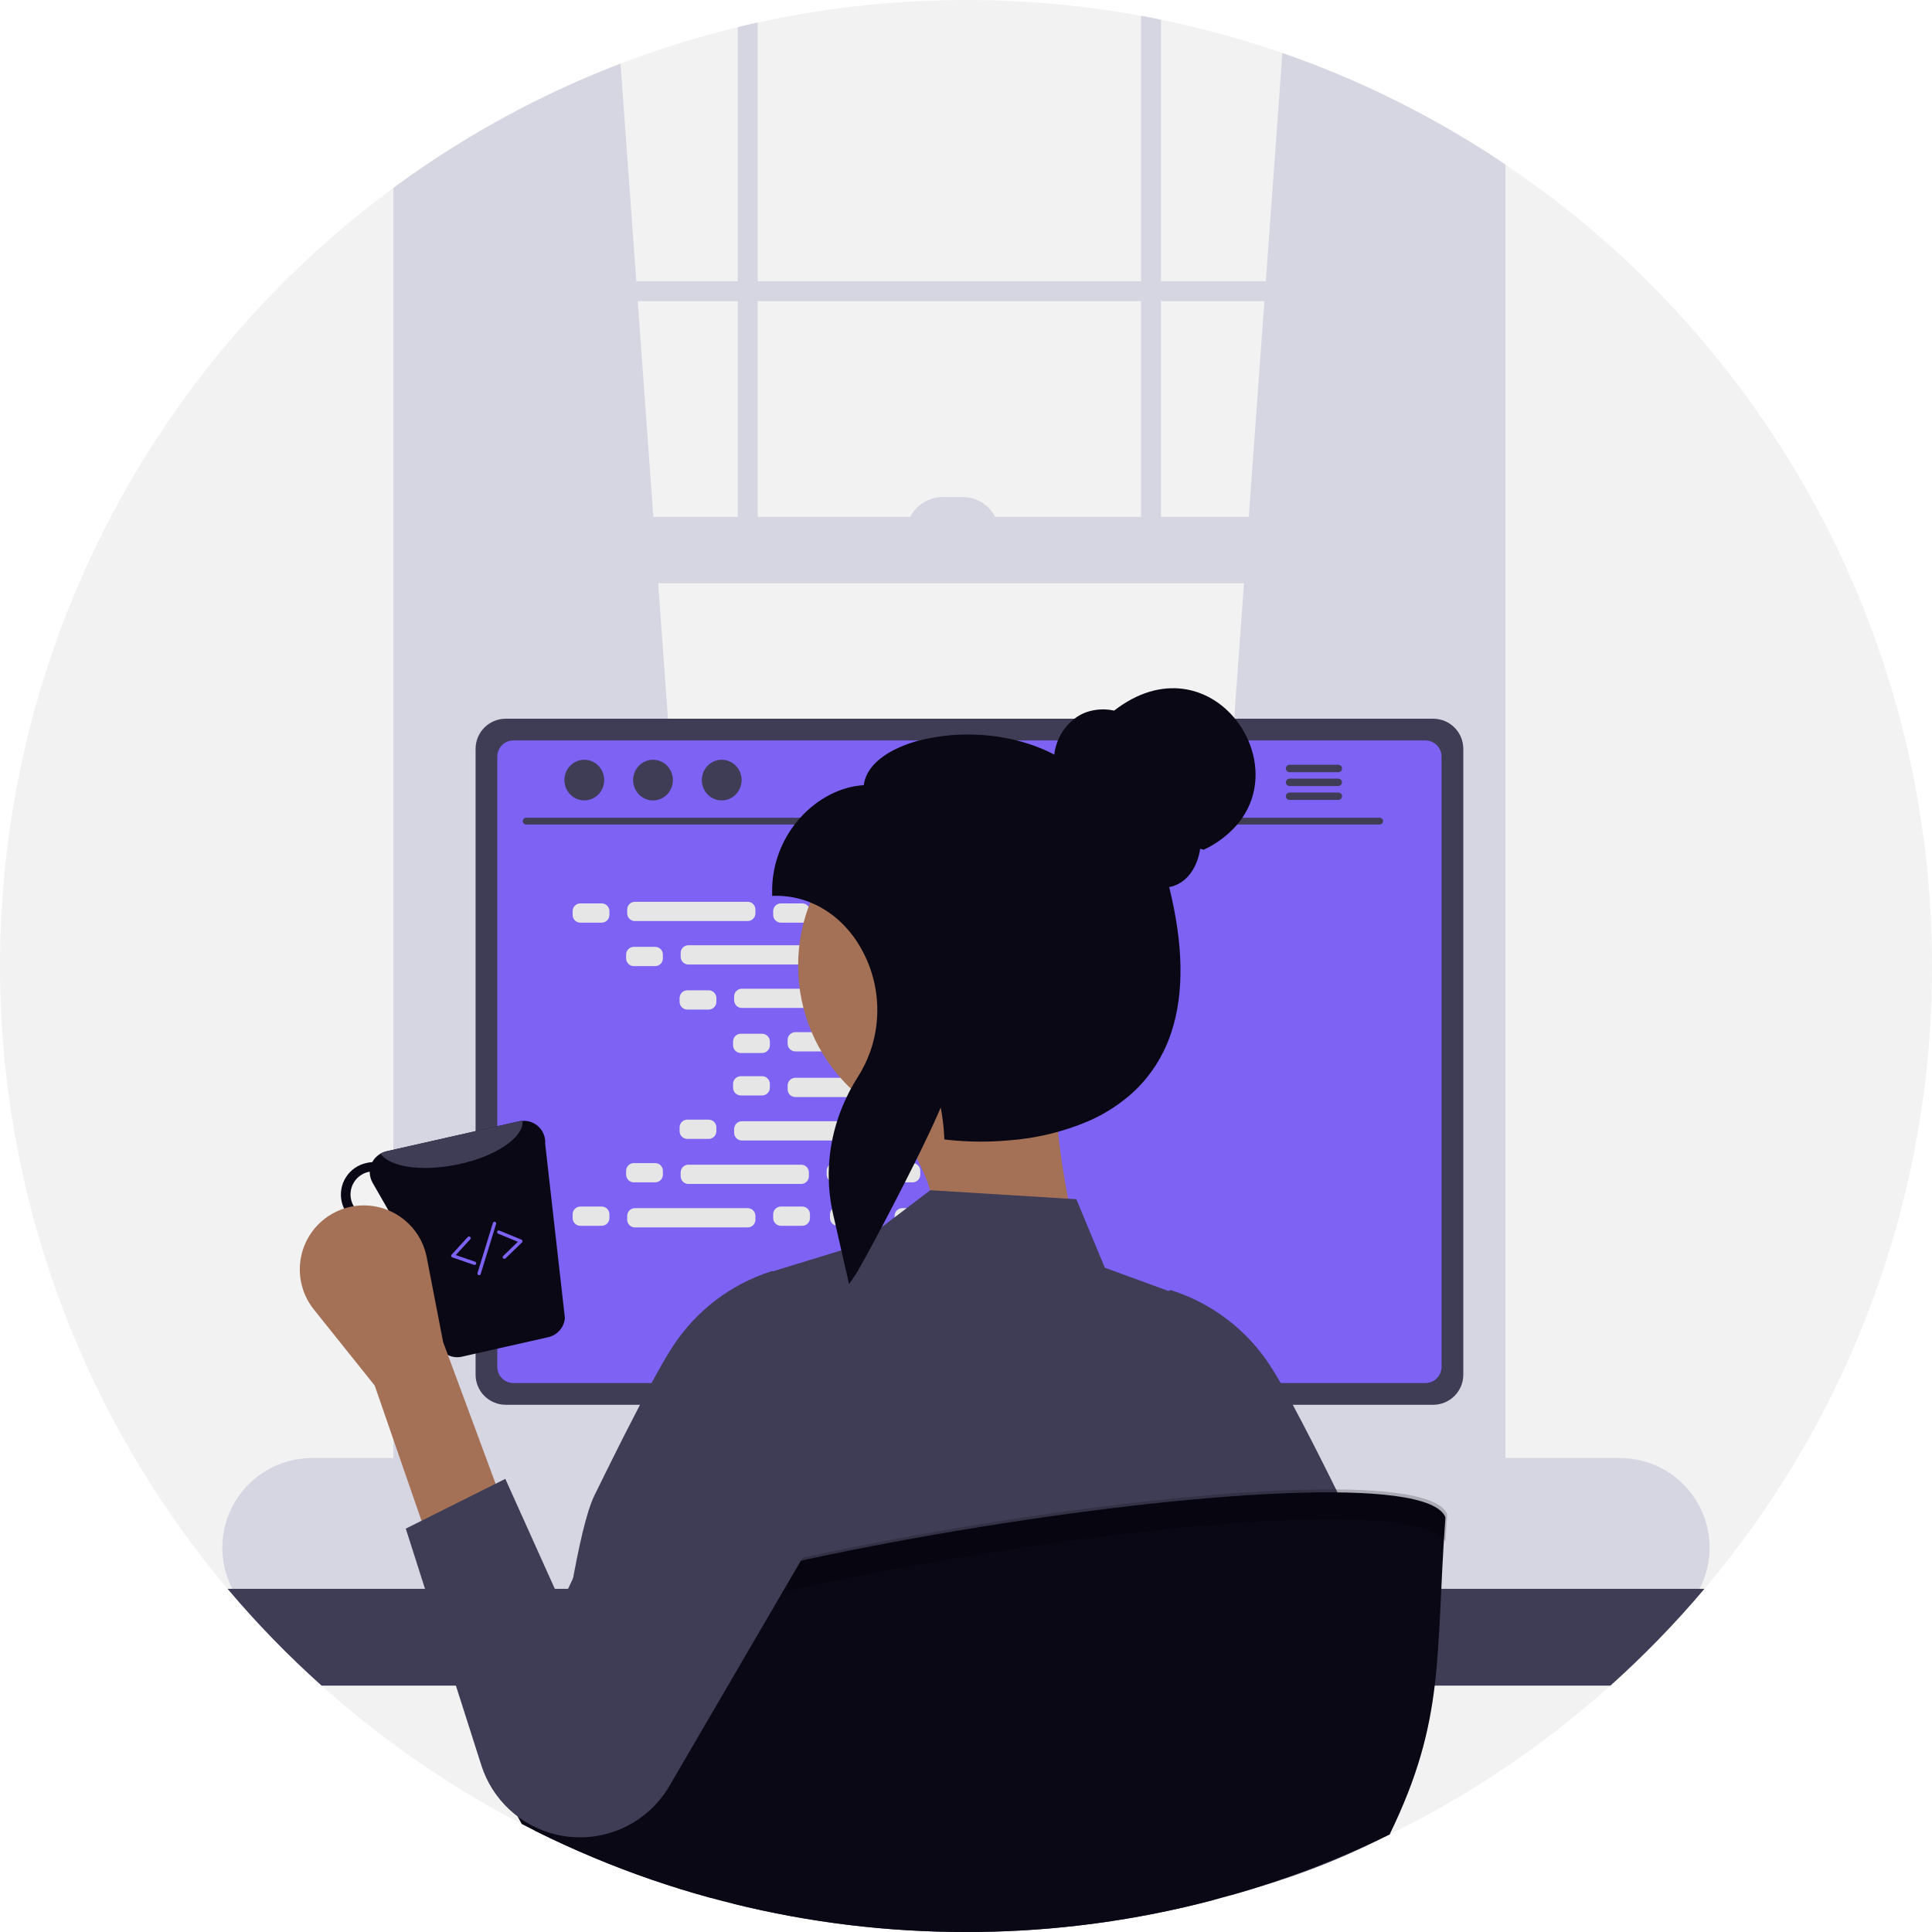 <svg width="720" height="720" viewBox="0 0 720 720" fill="none" xmlns="http://www.w3.org/2000/svg">
<g clip-path="url(#clip0_200_32)">
<path d="M720.001 360C720.126 444.979 690.067 527.24 635.183 592.118C633.19 594.485 631.16 596.818 629.092 599.131C604.758 626.498 576.412 650.014 545.022 668.876C537.822 673.199 530.464 677.272 522.949 681.096C522.189 681.482 521.417 681.868 520.657 682.242C519.748 682.703 518.826 683.151 517.904 683.6C498.886 692.91 479.076 700.507 458.71 706.3C456.592 706.9 454.47 707.482 452.345 708.044C425.554 715.133 398.033 719.099 370.33 719.865C368.885 719.902 367.465 719.927 366.095 719.952C365.609 719.965 365.136 719.977 364.662 719.977C363.105 719.989 361.562 720.002 360.003 720.002C330.81 720.024 301.722 716.498 273.379 709.502C270.539 708.804 267.711 708.069 264.896 707.297C250.067 703.249 235.516 698.243 221.335 692.312C213.861 689.198 206.52 685.839 199.311 682.234C197.679 681.412 196.047 680.59 194.44 679.743C193.755 679.407 193.082 679.043 192.41 678.697C153.991 658.419 119.538 631.387 90.701 598.897C88.708 596.667 86.752 594.397 84.821 592.121C53.047 554.449 29.346 510.654 15.186 463.45C1.025 416.245 -3.293 366.636 2.498 317.695C8.289 268.754 24.066 221.523 48.852 178.927C73.638 136.331 106.906 99.277 146.594 70.06C148.637 68.553 150.694 67.06 152.773 65.6L154.006 64.741C190.558 39.138 231.585 20.61 274.961 10.118C277.427 9.508 279.894 8.935 282.385 8.399C329.369 -1.877 377.925 -2.727 425.239 5.899C427.718 6.36 430.197 6.833 432.663 7.344C475.652 16.162 516.652 32.811 553.618 56.461C554.44 56.984 555.262 57.507 556.084 58.055C557.741 59.126 559.397 60.222 561.029 61.331C609.996 94.252 650.111 138.716 677.835 190.802C705.558 242.888 720.04 300.995 720.001 360Z" fill="#F2F2F2"/>
<path d="M269.067 546.239L154.004 556.454L152.771 556.566V65.597L154.004 64.738C177.984 47.965 203.924 34.185 231.248 23.706L237.131 104.798L237.667 112.222L243.484 192.643L245.278 217.382L268.855 543.375L269.067 546.239Z" fill="#D6D6E3"/>
<path d="M553.616 56.453C554.438 56.976 555.26 57.499 556.082 58.047V556.566L553.616 556.342L439.799 546.242L440.011 543.377L463.592 217.385L465.386 192.646L471.203 112.225L471.739 104.796L477.905 19.754C504.496 28.972 529.908 41.29 553.617 56.454L553.616 56.453Z" fill="#D6D6E3"/>
<path d="M553.612 56.454V563.367C553.612 573.096 546.912 581.006 538.664 581.006H168.952C162.126 581.006 156.333 575.575 154.577 568.163C154.193 566.592 154.001 564.98 154.004 563.363V64.734L152.771 65.593C150.691 67.05 148.635 68.545 146.592 70.053V563.367C146.482 570.757 149.242 577.902 154.292 583.298C156.94 586.07 160.289 588.074 163.983 589.098C165.603 589.539 167.274 589.761 168.953 589.758H538.668C540.351 589.76 542.027 589.538 543.651 589.098C553.591 586.42 561.028 575.906 561.028 563.362V61.325C559.396 60.216 557.739 59.125 556.083 58.049C555.26 57.5 554.438 56.977 553.612 56.454Z" fill="#D6D6E3"/>
<path d="M557.325 104.803H150.299V112.226H557.325V104.803Z" fill="#D6D6E3"/>
<path d="M274.959 10.115C277.425 9.505 279.892 8.932 282.383 8.396V209.956H274.959V10.115Z" fill="#D6D6E3"/>
<path d="M425.237 5.892C427.716 6.353 430.195 6.826 432.661 7.337V209.962H425.237V5.892Z" fill="#D6D6E3"/>
<path d="M603.717 543.374H116.273C107.413 543.374 98.915 546.894 92.65 553.159C86.384 559.425 82.864 567.922 82.864 576.783C82.864 585.644 86.384 594.141 92.65 600.407C98.915 606.672 107.413 610.192 116.273 610.192H603.717C608.463 610.193 613.154 609.181 617.477 607.223C621.8 605.265 625.656 602.407 628.785 598.839C630.2 597.229 631.458 595.488 632.542 593.639C633.383 592.22 634.112 590.737 634.722 589.205C636.757 584.137 637.518 578.647 636.937 573.217C636.357 567.787 634.453 562.581 631.393 558.058C628.334 553.534 624.211 549.831 619.386 547.271C614.562 544.711 609.184 543.374 603.722 543.377L603.717 543.374Z" fill="#D6D6E3"/>
<path d="M557.325 192.642H152.773V217.385H557.325V192.642Z" fill="#D6D6E3"/>
<path d="M351.337 185.219H358.76C360.547 185.219 362.317 185.571 363.968 186.255C365.619 186.939 367.12 187.942 368.383 189.206C369.647 190.469 370.65 191.97 371.333 193.621C372.017 195.272 372.369 197.042 372.369 198.829H337.728C337.728 195.22 339.162 191.758 341.714 189.206C344.266 186.654 347.728 185.219 351.337 185.219Z" fill="#D6D6E3"/>
<path d="M635.182 592.117C624.36 604.939 612.656 616.988 600.154 628.177H119.848C107.346 616.988 95.641 604.939 84.82 592.117H635.182Z" fill="#3F3D56"/>
<path d="M400.211 467.214H319.342C318.906 467.21 318.473 467.277 318.059 467.414C317.182 467.686 316.414 468.232 315.87 468.972C315.325 469.712 315.031 470.606 315.032 471.525V599.28H404.532V471.524C404.532 470.957 404.419 470.396 404.202 469.873C403.984 469.349 403.666 468.874 403.264 468.473C402.863 468.073 402.387 467.756 401.863 467.54C401.339 467.324 400.778 467.213 400.211 467.214ZM369.605 530.244C369.608 532.316 368.925 534.331 367.662 535.974C366.457 537.568 364.782 538.745 362.873 539.337C360.964 539.928 358.918 539.906 357.022 539.274C355.126 538.641 353.477 537.429 352.306 535.809C351.136 534.189 350.503 532.243 350.497 530.244V515.421C350.497 512.887 351.504 510.457 353.296 508.665C355.087 506.873 357.518 505.867 360.052 505.867C362.586 505.867 365.016 506.873 366.808 508.665C368.6 510.457 369.606 512.887 369.606 515.421L369.605 530.244Z" fill="#2F2E41"/>
<path d="M314.758 595.194V607.514C314.758 608.153 315.01 608.765 315.459 609.218C315.909 609.671 316.52 609.927 317.158 609.931H402.399C403.036 609.925 403.646 609.668 404.095 609.215C404.544 608.763 404.797 608.152 404.799 607.514V595.194H314.758Z" fill="#3F3D56"/>
<path d="M534.121 267.844H188.447C185.477 267.848 182.629 269.029 180.527 271.128C178.426 273.227 177.242 276.074 177.236 279.044V512.307C177.238 515.28 178.42 518.13 180.522 520.232C182.624 522.334 185.474 523.516 188.447 523.518H534.121C537.093 523.516 539.944 522.334 542.046 520.232C544.148 518.13 545.329 515.28 545.332 512.307V279.043C545.325 276.073 544.141 273.227 542.04 271.128C539.939 269.029 537.091 267.848 534.121 267.844Z" fill="#3F3D56"/>
<path d="M531.231 275.941H191.325C189.735 275.943 188.211 276.576 187.088 277.701C185.964 278.826 185.333 280.351 185.333 281.941V509.43C185.335 511.018 185.967 512.541 187.091 513.664C188.214 514.787 189.737 515.419 191.325 515.421H531.231C532.82 515.419 534.342 514.787 535.466 513.664C536.589 512.54 537.221 511.017 537.223 509.429V281.945C537.223 280.355 536.592 278.83 535.469 277.705C534.346 276.581 532.822 275.947 531.232 275.945L531.231 275.941Z" fill="#7E62F3"/>
<path d="M468.673 609.728L465.534 594.817C465.403 594.21 465.123 593.644 464.718 593.173C464.314 592.701 463.798 592.338 463.217 592.117C462.797 591.952 462.349 591.868 461.897 591.868H265.94C265.488 591.868 265.04 591.952 264.62 592.117C264.039 592.338 263.523 592.701 263.119 593.173C262.714 593.644 262.434 594.21 262.303 594.817L259.164 609.728C259.051 610.269 259.059 610.829 259.189 611.367C259.319 611.904 259.568 612.406 259.916 612.835C260.264 613.265 260.704 613.611 261.203 613.849C261.702 614.087 262.248 614.211 262.801 614.212H465.023C465.578 614.215 466.126 614.092 466.627 613.852C467.127 613.613 467.567 613.263 467.913 612.829C468.262 612.401 468.511 611.901 468.643 611.365C468.774 610.829 468.784 610.269 468.673 609.728Z" fill="#2F2E41"/>
<path d="M273.117 594.554H267.865C267.595 594.554 267.377 594.773 267.377 595.042V597.803C267.377 598.073 267.595 598.291 267.865 598.291H273.117C273.386 598.291 273.605 598.073 273.605 597.803V595.042C273.605 594.773 273.386 594.554 273.117 594.554Z" fill="#3F3D56"/>
<path d="M285.573 594.554H280.321C280.051 594.554 279.833 594.773 279.833 595.042V597.803C279.833 598.073 280.051 598.291 280.321 598.291H285.573C285.843 598.291 286.061 598.073 286.061 597.803V595.042C286.061 594.773 285.843 594.554 285.573 594.554Z" fill="#3F3D56"/>
<path d="M298.03 594.554H292.778C292.509 594.554 292.29 594.773 292.29 595.042V597.803C292.29 598.073 292.509 598.291 292.778 598.291H298.03C298.3 598.291 298.518 598.073 298.518 597.803V595.042C298.518 594.773 298.3 594.554 298.03 594.554Z" fill="#3F3D56"/>
<path d="M310.487 594.554H305.235C304.966 594.554 304.747 594.773 304.747 595.042V597.803C304.747 598.073 304.966 598.291 305.235 598.291H310.487C310.757 598.291 310.975 598.073 310.975 597.803V595.042C310.975 594.773 310.757 594.554 310.487 594.554Z" fill="#3F3D56"/>
<path d="M322.943 594.554H317.691C317.422 594.554 317.203 594.773 317.203 595.042V597.803C317.203 598.073 317.422 598.291 317.691 598.291H322.943C323.213 598.291 323.431 598.073 323.431 597.803V595.042C323.431 594.773 323.213 594.554 322.943 594.554Z" fill="#3F3D56"/>
<path d="M335.4 594.554H330.148C329.879 594.554 329.66 594.773 329.66 595.042V597.803C329.66 598.073 329.879 598.291 330.148 598.291H335.4C335.67 598.291 335.888 598.073 335.888 597.803V595.042C335.888 594.773 335.67 594.554 335.4 594.554Z" fill="#3F3D56"/>
<path d="M347.857 594.554H342.605C342.336 594.554 342.117 594.773 342.117 595.042V597.803C342.117 598.073 342.336 598.291 342.605 598.291H347.857C348.127 598.291 348.345 598.073 348.345 597.803V595.042C348.345 594.773 348.127 594.554 347.857 594.554Z" fill="#3F3D56"/>
<path d="M360.314 594.554H355.062C354.793 594.554 354.574 594.773 354.574 595.042V597.803C354.574 598.073 354.793 598.291 355.062 598.291H360.314C360.584 598.291 360.802 598.073 360.802 597.803V595.042C360.802 594.773 360.584 594.554 360.314 594.554Z" fill="#3F3D56"/>
<path d="M372.77 594.554H367.518C367.249 594.554 367.03 594.773 367.03 595.042V597.803C367.03 598.073 367.249 598.291 367.518 598.291H372.77C373.04 598.291 373.258 598.073 373.258 597.803V595.042C373.258 594.773 373.04 594.554 372.77 594.554Z" fill="#3F3D56"/>
<path d="M385.227 594.554H379.975C379.705 594.554 379.487 594.773 379.487 595.042V597.803C379.487 598.073 379.705 598.291 379.975 598.291H385.227C385.496 598.291 385.715 598.073 385.715 597.803V595.042C385.715 594.773 385.496 594.554 385.227 594.554Z" fill="#3F3D56"/>
<path d="M397.684 594.554H392.432C392.162 594.554 391.944 594.773 391.944 595.042V597.803C391.944 598.073 392.162 598.291 392.432 598.291H397.684C397.953 598.291 398.172 598.073 398.172 597.803V595.042C398.172 594.773 397.953 594.554 397.684 594.554Z" fill="#3F3D56"/>
<path d="M410.14 594.554H404.888C404.618 594.554 404.4 594.773 404.4 595.042V597.803C404.4 598.073 404.618 598.291 404.888 598.291H410.14C410.409 598.291 410.628 598.073 410.628 597.803V595.042C410.628 594.773 410.409 594.554 410.14 594.554Z" fill="#3F3D56"/>
<path d="M422.597 594.554H417.345C417.075 594.554 416.857 594.773 416.857 595.042V597.803C416.857 598.073 417.075 598.291 417.345 598.291H422.597C422.866 598.291 423.085 598.073 423.085 597.803V595.042C423.085 594.773 422.866 594.554 422.597 594.554Z" fill="#3F3D56"/>
<path d="M435.054 594.554H429.802C429.532 594.554 429.314 594.773 429.314 595.042V597.803C429.314 598.073 429.532 598.291 429.802 598.291H435.054C435.323 598.291 435.542 598.073 435.542 597.803V595.042C435.542 594.773 435.323 594.554 435.054 594.554Z" fill="#3F3D56"/>
<path d="M447.511 594.554H442.259C441.989 594.554 441.771 594.773 441.771 595.042V597.803C441.771 598.073 441.989 598.291 442.259 598.291H447.511C447.781 598.291 447.999 598.073 447.999 597.803V595.042C447.999 594.773 447.781 594.554 447.511 594.554Z" fill="#3F3D56"/>
<path d="M459.967 594.554H454.715C454.446 594.554 454.227 594.773 454.227 595.042V597.803C454.227 598.073 454.446 598.291 454.715 598.291H459.967C460.237 598.291 460.455 598.073 460.455 597.803V595.042C460.455 594.773 460.237 594.554 459.967 594.554Z" fill="#3F3D56"/>
<path d="M272.969 600.782H267.717C267.447 600.782 267.229 601.001 267.229 601.27V604.031C267.229 604.301 267.447 604.519 267.717 604.519H272.969C273.239 604.519 273.457 604.301 273.457 604.031V601.27C273.457 601.001 273.239 600.782 272.969 600.782Z" fill="#3F3D56"/>
<path d="M285.426 600.782H280.174C279.905 600.782 279.686 601.001 279.686 601.27V604.031C279.686 604.301 279.905 604.519 280.174 604.519H285.426C285.696 604.519 285.914 604.301 285.914 604.031V601.27C285.914 601.001 285.696 600.782 285.426 600.782Z" fill="#3F3D56"/>
<path d="M297.883 600.782H292.631C292.362 600.782 292.143 601.001 292.143 601.27V604.031C292.143 604.301 292.362 604.519 292.631 604.519H297.883C298.153 604.519 298.371 604.301 298.371 604.031V601.27C298.371 601.001 298.153 600.782 297.883 600.782Z" fill="#3F3D56"/>
<path d="M310.34 600.782H305.088C304.819 600.782 304.6 601.001 304.6 601.27V604.031C304.6 604.301 304.819 604.519 305.088 604.519H310.34C310.61 604.519 310.828 604.301 310.828 604.031V601.27C310.828 601.001 310.61 600.782 310.34 600.782Z" fill="#3F3D56"/>
<path d="M322.796 600.782H317.544C317.275 600.782 317.056 601.001 317.056 601.27V604.031C317.056 604.301 317.275 604.519 317.544 604.519H322.796C323.066 604.519 323.284 604.301 323.284 604.031V601.27C323.284 601.001 323.066 600.782 322.796 600.782Z" fill="#3F3D56"/>
<path d="M335.253 600.782H330.001C329.732 600.782 329.513 601.001 329.513 601.27V604.031C329.513 604.301 329.732 604.519 330.001 604.519H335.253C335.523 604.519 335.741 604.301 335.741 604.031V601.27C335.741 601.001 335.523 600.782 335.253 600.782Z" fill="#3F3D56"/>
<path d="M347.71 600.782H342.458C342.189 600.782 341.97 601.001 341.97 601.27V604.031C341.97 604.301 342.189 604.519 342.458 604.519H347.71C347.98 604.519 348.198 604.301 348.198 604.031V601.27C348.198 601.001 347.98 600.782 347.71 600.782Z" fill="#3F3D56"/>
<path d="M360.166 600.782H354.914C354.645 600.782 354.426 601.001 354.426 601.27V604.031C354.426 604.301 354.645 604.519 354.914 604.519H360.166C360.436 604.519 360.654 604.301 360.654 604.031V601.27C360.654 601.001 360.436 600.782 360.166 600.782Z" fill="#3F3D56"/>
<path d="M372.623 600.782H367.371C367.101 600.782 366.883 601.001 366.883 601.27V604.031C366.883 604.301 367.101 604.519 367.371 604.519H372.623C372.892 604.519 373.111 604.301 373.111 604.031V601.27C373.111 601.001 372.892 600.782 372.623 600.782Z" fill="#3F3D56"/>
<path d="M385.08 600.782H379.828C379.558 600.782 379.34 601.001 379.34 601.27V604.031C379.34 604.301 379.558 604.519 379.828 604.519H385.08C385.349 604.519 385.568 604.301 385.568 604.031V601.27C385.568 601.001 385.349 600.782 385.08 600.782Z" fill="#3F3D56"/>
<path d="M397.536 600.782H392.284C392.014 600.782 391.796 601.001 391.796 601.27V604.031C391.796 604.301 392.014 604.519 392.284 604.519H397.536C397.805 604.519 398.024 604.301 398.024 604.031V601.27C398.024 601.001 397.805 600.782 397.536 600.782Z" fill="#3F3D56"/>
<path d="M409.993 600.782H404.741C404.471 600.782 404.253 601.001 404.253 601.27V604.031C404.253 604.301 404.471 604.519 404.741 604.519H409.993C410.262 604.519 410.481 604.301 410.481 604.031V601.27C410.481 601.001 410.262 600.782 409.993 600.782Z" fill="#3F3D56"/>
<path d="M422.45 600.782H417.198C416.928 600.782 416.71 601.001 416.71 601.27V604.031C416.71 604.301 416.928 604.519 417.198 604.519H422.45C422.719 604.519 422.938 604.301 422.938 604.031V601.27C422.938 601.001 422.719 600.782 422.45 600.782Z" fill="#3F3D56"/>
<path d="M434.907 600.782H429.655C429.385 600.782 429.167 601.001 429.167 601.27V604.031C429.167 604.301 429.385 604.519 429.655 604.519H434.907C435.177 604.519 435.395 604.301 435.395 604.031V601.27C435.395 601.001 435.177 600.782 434.907 600.782Z" fill="#3F3D56"/>
<path d="M447.363 600.782H442.111C441.842 600.782 441.623 601.001 441.623 601.27V604.031C441.623 604.301 441.842 604.519 442.111 604.519H447.363C447.633 604.519 447.851 604.301 447.851 604.031V601.27C447.851 601.001 447.633 600.782 447.363 600.782Z" fill="#3F3D56"/>
<path d="M459.82 600.782H454.568C454.299 600.782 454.08 601.001 454.08 601.27V604.031C454.08 604.301 454.299 604.519 454.568 604.519H459.82C460.09 604.519 460.308 604.301 460.308 604.031V601.27C460.308 601.001 460.09 600.782 459.82 600.782Z" fill="#3F3D56"/>
<path d="M376.361 608.256H327.51C327.24 608.256 327.022 608.474 327.022 608.744V611.505C327.022 611.774 327.24 611.993 327.51 611.993H376.361C376.63 611.993 376.849 611.774 376.849 611.505V608.744C376.849 608.474 376.63 608.256 376.361 608.256Z" fill="#3F3D56"/>
<path d="M514.15 307.278H196.101C195.765 307.278 195.444 307.145 195.206 306.908C194.969 306.67 194.836 306.349 194.836 306.013C194.836 305.678 194.969 305.356 195.206 305.119C195.444 304.881 195.765 304.748 196.101 304.748H514.15C514.485 304.748 514.807 304.881 515.044 305.119C515.282 305.356 515.415 305.678 515.415 306.013C515.415 306.349 515.282 306.67 515.044 306.908C514.807 307.145 514.485 307.278 514.15 307.278Z" fill="#3F3D56"/>
<path d="M217.751 298.29C221.844 298.29 225.163 294.898 225.163 290.713C225.163 286.529 221.844 283.136 217.751 283.136C213.657 283.136 210.339 286.529 210.339 290.713C210.339 294.898 213.657 298.29 217.751 298.29Z" fill="#3F3D56"/>
<path d="M243.357 298.29C247.45 298.29 250.769 294.898 250.769 290.713C250.769 286.529 247.45 283.136 243.357 283.136C239.263 283.136 235.945 286.529 235.945 290.713C235.945 294.898 239.263 298.29 243.357 298.29Z" fill="#3F3D56"/>
<path d="M268.963 298.29C273.056 298.29 276.375 294.898 276.375 290.713C276.375 286.529 273.056 283.136 268.963 283.136C264.869 283.136 261.551 286.529 261.551 290.713C261.551 294.898 264.869 298.29 268.963 298.29Z" fill="#3F3D56"/>
<path d="M498.731 285.01H480.544C480.185 285.02 479.845 285.169 479.594 285.426C479.344 285.683 479.204 286.028 479.204 286.387C479.204 286.746 479.344 287.09 479.594 287.347C479.845 287.604 480.185 287.754 480.544 287.763H498.731C498.915 287.768 499.098 287.736 499.269 287.669C499.441 287.602 499.597 287.502 499.729 287.373C499.86 287.245 499.965 287.092 500.037 286.922C500.108 286.753 500.145 286.571 500.145 286.387C500.145 286.203 500.108 286.021 500.037 285.851C499.965 285.682 499.86 285.528 499.729 285.4C499.597 285.272 499.441 285.171 499.269 285.104C499.098 285.037 498.915 285.005 498.731 285.01Z" fill="#3F3D56"/>
<path d="M498.731 290.179H480.544C480.185 290.189 479.845 290.338 479.594 290.595C479.344 290.852 479.204 291.197 479.204 291.556C479.204 291.914 479.344 292.259 479.594 292.516C479.845 292.773 480.185 292.923 480.544 292.932H498.731C499.096 292.932 499.446 292.787 499.704 292.529C499.962 292.271 500.107 291.921 500.107 291.556C500.107 291.191 499.962 290.841 499.704 290.582C499.446 290.324 499.096 290.179 498.731 290.179Z" fill="#3F3D56"/>
<path d="M498.731 295.349H480.544C480.185 295.359 479.845 295.508 479.594 295.765C479.344 296.022 479.204 296.367 479.204 296.726C479.204 297.084 479.344 297.429 479.594 297.686C479.845 297.943 480.185 298.092 480.544 298.102H498.731C498.915 298.107 499.098 298.075 499.269 298.008C499.441 297.941 499.597 297.841 499.729 297.712C499.86 297.584 499.965 297.431 500.037 297.261C500.108 297.092 500.145 296.91 500.145 296.726C500.145 296.542 500.108 296.36 500.037 296.19C499.965 296.021 499.86 295.867 499.729 295.739C499.597 295.611 499.441 295.51 499.269 295.443C499.098 295.376 498.915 295.344 498.731 295.349Z" fill="#3F3D56"/>
<path d="M224.233 336.672H216.283C214.692 336.672 213.403 337.962 213.403 339.552V340.967C213.403 342.558 214.692 343.847 216.283 343.847H224.233C225.823 343.847 227.113 342.558 227.113 340.967V339.552C227.113 337.962 225.823 336.672 224.233 336.672Z" fill="#E6E6E6"/>
<path d="M298.973 336.672H291.023C289.432 336.672 288.143 337.962 288.143 339.552V340.967C288.143 342.558 289.432 343.847 291.023 343.847H298.973C300.564 343.847 301.853 342.558 301.853 340.967V339.552C301.853 337.962 300.564 336.672 298.973 336.672Z" fill="#E6E6E6"/>
<path d="M320.149 336.672H312.199C310.608 336.672 309.319 337.962 309.319 339.552V340.967C309.319 342.558 310.608 343.847 312.199 343.847H320.149C321.739 343.847 323.029 342.558 323.029 340.967V339.552C323.029 337.962 321.739 336.672 320.149 336.672Z" fill="#E6E6E6"/>
<path d="M278.644 336.073H236.613C235.022 336.073 233.733 337.363 233.733 338.953V340.368C233.733 341.959 235.022 343.248 236.613 343.248H278.644C280.234 343.248 281.524 341.959 281.524 340.368V338.953C281.524 337.363 280.234 336.073 278.644 336.073Z" fill="#E6E6E6"/>
<path d="M378.297 336.073H336.266C334.676 336.073 333.386 337.363 333.386 338.953V340.368C333.386 341.959 334.676 343.248 336.266 343.248H378.297C379.888 343.248 381.177 341.959 381.177 340.368V338.953C381.177 337.363 379.888 336.073 378.297 336.073Z" fill="#E6E6E6"/>
<path d="M244.163 352.866H236.213C234.622 352.866 233.333 354.156 233.333 355.746V357.161C233.333 358.752 234.622 360.041 236.213 360.041H244.163C245.754 360.041 247.043 358.752 247.043 357.161V355.746C247.043 354.156 245.754 352.866 244.163 352.866Z" fill="#E6E6E6"/>
<path d="M318.904 352.866H310.954C309.364 352.866 308.074 354.156 308.074 355.746V357.161C308.074 358.752 309.364 360.041 310.954 360.041H318.904C320.495 360.041 321.784 358.752 321.784 357.161V355.746C321.784 354.156 320.495 352.866 318.904 352.866Z" fill="#E6E6E6"/>
<path d="M340.08 352.866H332.13C330.539 352.866 329.25 354.156 329.25 355.746V357.161C329.25 358.752 330.539 360.041 332.13 360.041H340.08C341.671 360.041 342.96 358.752 342.96 357.161V355.746C342.96 354.156 341.671 352.866 340.08 352.866Z" fill="#E6E6E6"/>
<path d="M298.574 352.267H256.543C254.953 352.267 253.663 353.557 253.663 355.147V356.562C253.663 358.153 254.953 359.442 256.543 359.442H298.574C300.165 359.442 301.454 358.153 301.454 356.562V355.147C301.454 353.557 300.165 352.267 298.574 352.267Z" fill="#E6E6E6"/>
<path d="M398.228 352.267H356.197C354.606 352.267 353.317 353.557 353.317 355.147V356.562C353.317 358.153 354.606 359.442 356.197 359.442H398.228C399.818 359.442 401.108 358.153 401.108 356.562V355.147C401.108 353.557 399.818 352.267 398.228 352.267Z" fill="#E6E6E6"/>
<path d="M264.094 369.059H256.144C254.554 369.059 253.264 370.349 253.264 371.939V373.354C253.264 374.945 254.554 376.234 256.144 376.234H264.094C265.685 376.234 266.974 374.945 266.974 373.354V371.939C266.974 370.349 265.685 369.059 264.094 369.059Z" fill="#E6E6E6"/>
<path d="M338.834 369.059H330.884C329.293 369.059 328.004 370.349 328.004 371.939V373.354C328.004 374.945 329.293 376.234 330.884 376.234H338.834C340.424 376.234 341.714 374.945 341.714 373.354V371.939C341.714 370.349 340.424 369.059 338.834 369.059Z" fill="#E6E6E6"/>
<path d="M360.011 369.059H352.061C350.471 369.059 349.181 370.349 349.181 371.939V373.354C349.181 374.945 350.471 376.234 352.061 376.234H360.011C361.602 376.234 362.891 374.945 362.891 373.354V371.939C362.891 370.349 361.602 369.059 360.011 369.059Z" fill="#E6E6E6"/>
<path d="M318.505 368.461H276.474C274.884 368.461 273.594 369.75 273.594 371.341V372.756C273.594 374.347 274.884 375.636 276.474 375.636H318.505C320.096 375.636 321.385 374.347 321.385 372.756V371.341C321.385 369.75 320.096 368.461 318.505 368.461Z" fill="#E6E6E6"/>
<path d="M418.159 368.461H376.128C374.537 368.461 373.248 369.75 373.248 371.341V372.756C373.248 374.347 374.537 375.636 376.128 375.636H418.159C419.75 375.636 421.039 374.347 421.039 372.756V371.341C421.039 369.75 419.75 368.461 418.159 368.461Z" fill="#E6E6E6"/>
<path d="M284.025 385.253H276.075C274.484 385.253 273.195 386.542 273.195 388.133V389.548C273.195 391.139 274.484 392.428 276.075 392.428H284.025C285.615 392.428 286.905 391.139 286.905 389.548V388.133C286.905 386.542 285.615 385.253 284.025 385.253Z" fill="#E6E6E6"/>
<path d="M358.765 385.253H350.815C349.224 385.253 347.935 386.542 347.935 388.133V389.548C347.935 391.139 349.224 392.428 350.815 392.428H358.765C360.356 392.428 361.645 391.139 361.645 389.548V388.133C361.645 386.542 360.356 385.253 358.765 385.253Z" fill="#E6E6E6"/>
<path d="M379.942 385.253H371.992C370.401 385.253 369.112 386.542 369.112 388.133V389.548C369.112 391.139 370.401 392.428 371.992 392.428H379.942C381.532 392.428 382.822 391.139 382.822 389.548V388.133C382.822 386.542 381.532 385.253 379.942 385.253Z" fill="#E6E6E6"/>
<path d="M338.436 384.655H296.405C294.814 384.655 293.525 385.945 293.525 387.535V388.95C293.525 390.541 294.814 391.83 296.405 391.83H338.436C340.026 391.83 341.316 390.541 341.316 388.95V387.535C341.316 385.945 340.026 384.655 338.436 384.655Z" fill="#E6E6E6"/>
<path d="M298.973 449.646H291.023C289.432 449.646 288.143 450.935 288.143 452.526V453.941C288.143 455.532 289.432 456.821 291.023 456.821H298.973C300.564 456.821 301.853 455.532 301.853 453.941V452.526C301.853 450.935 300.564 449.646 298.973 449.646Z" fill="#E6E6E6"/>
<path d="M320.149 449.646H312.199C310.608 449.646 309.319 450.935 309.319 452.526V453.941C309.319 455.532 310.608 456.821 312.199 456.821H320.149C321.739 456.821 323.029 455.532 323.029 453.941V452.526C323.029 450.935 321.739 449.646 320.149 449.646Z" fill="#E6E6E6"/>
<path d="M378.297 450.244H336.266C334.676 450.244 333.386 451.534 333.386 453.124V454.539C333.386 456.13 334.676 457.419 336.266 457.419H378.297C379.888 457.419 381.177 456.13 381.177 454.539V453.124C381.177 451.534 379.888 450.244 378.297 450.244Z" fill="#E6E6E6"/>
<path d="M224.233 449.646H216.283C214.692 449.646 213.403 450.935 213.403 452.526V453.941C213.403 455.532 214.692 456.821 216.283 456.821H224.233C225.823 456.821 227.113 455.532 227.113 453.941V452.526C227.113 450.935 225.823 449.646 224.233 449.646Z" fill="#E6E6E6"/>
<path d="M278.644 450.244H236.613C235.022 450.244 233.733 451.534 233.733 453.124V454.539C233.733 456.13 235.022 457.419 236.613 457.419H278.644C280.234 457.419 281.524 456.13 281.524 454.539V453.124C281.524 451.534 280.234 450.244 278.644 450.244Z" fill="#E6E6E6"/>
<path d="M244.163 433.452H236.213C234.622 433.452 233.333 434.742 233.333 436.332V437.747C233.333 439.338 234.622 440.627 236.213 440.627H244.163C245.754 440.627 247.043 439.338 247.043 437.747V436.332C247.043 434.742 245.754 433.452 244.163 433.452Z" fill="#E6E6E6"/>
<path d="M318.904 433.452H310.954C309.364 433.452 308.074 434.742 308.074 436.332V437.747C308.074 439.338 309.364 440.627 310.954 440.627H318.904C320.495 440.627 321.784 439.338 321.784 437.747V436.332C321.784 434.742 320.495 433.452 318.904 433.452Z" fill="#E6E6E6"/>
<path d="M340.08 433.452H332.13C330.539 433.452 329.25 434.742 329.25 436.332V437.747C329.25 439.338 330.539 440.627 332.13 440.627H340.08C341.671 440.627 342.96 439.338 342.96 437.747V436.332C342.96 434.742 341.671 433.452 340.08 433.452Z" fill="#E6E6E6"/>
<path d="M298.574 434.05H256.543C254.953 434.05 253.663 435.34 253.663 436.93V438.345C253.663 439.936 254.953 441.225 256.543 441.225H298.574C300.165 441.225 301.454 439.936 301.454 438.345V436.93C301.454 435.34 300.165 434.05 298.574 434.05Z" fill="#E6E6E6"/>
<path d="M264.094 417.258H256.144C254.554 417.258 253.264 418.548 253.264 420.138V421.553C253.264 423.144 254.554 424.433 256.144 424.433H264.094C265.685 424.433 266.974 423.144 266.974 421.553V420.138C266.974 418.548 265.685 417.258 264.094 417.258Z" fill="#E6E6E6"/>
<path d="M338.834 417.258H330.884C329.293 417.258 328.004 418.548 328.004 420.138V421.553C328.004 423.144 329.293 424.433 330.884 424.433H338.834C340.424 424.433 341.714 423.144 341.714 421.553V420.138C341.714 418.548 340.424 417.258 338.834 417.258Z" fill="#E6E6E6"/>
<path d="M360.011 417.258H352.061C350.471 417.258 349.181 418.548 349.181 420.138V421.553C349.181 423.144 350.471 424.433 352.061 424.433H360.011C361.602 424.433 362.891 423.144 362.891 421.553V420.138C362.891 418.548 361.602 417.258 360.011 417.258Z" fill="#E6E6E6"/>
<path d="M318.505 417.856H276.474C274.884 417.856 273.594 419.145 273.594 420.736V422.151C273.594 423.742 274.884 425.031 276.474 425.031H318.505C320.096 425.031 321.385 423.742 321.385 422.151V420.736C321.385 419.145 320.096 417.856 318.505 417.856Z" fill="#E6E6E6"/>
<path d="M284.025 401.065H276.075C274.484 401.065 273.195 402.354 273.195 403.945V405.36C273.195 406.951 274.484 408.24 276.075 408.24H284.025C285.615 408.24 286.905 406.951 286.905 405.36V403.945C286.905 402.354 285.615 401.065 284.025 401.065Z" fill="#E6E6E6"/>
<path d="M358.765 401.065H350.815C349.224 401.065 347.935 402.354 347.935 403.945V405.36C347.935 406.951 349.224 408.24 350.815 408.24H358.765C360.356 408.24 361.645 406.951 361.645 405.36V403.945C361.645 402.354 360.356 401.065 358.765 401.065Z" fill="#E6E6E6"/>
<path d="M379.942 401.065H371.992C370.401 401.065 369.112 402.354 369.112 403.945V405.36C369.112 406.951 370.401 408.24 371.992 408.24H379.942C381.532 408.24 382.822 406.951 382.822 405.36V403.945C382.822 402.354 381.532 401.065 379.942 401.065Z" fill="#E6E6E6"/>
<path d="M338.436 401.663H296.405C294.814 401.663 293.525 402.953 293.525 404.543V405.958C293.525 407.549 294.814 408.838 296.405 408.838H338.436C340.026 408.838 341.316 407.549 341.316 405.958V404.543C341.316 402.953 340.026 401.663 338.436 401.663Z" fill="#E6E6E6"/>
<path d="M332.627 416.948C332.627 416.948 353.24 445.884 345.878 453.719C338.516 461.554 401.108 461.749 401.108 461.749C401.108 461.749 391.708 419.655 394.473 409.968L332.627 416.948Z" fill="#A57156"/>
<path d="M517.964 683.587C517.204 683.973 516.432 684.359 515.672 684.733C495.99 694.574 480.245 700.167 458.708 706.296C456.889 685.996 455.133 650.303 453.426 628.18C452.978 622.438 452.526 617.617 452.093 614.216C451.982 612.408 451.611 610.625 450.993 608.922L451.068 614.216L451.255 628.18L452.339 708.04C425.548 715.129 398.027 719.095 370.324 719.861C368.879 719.898 367.459 719.923 366.089 719.948C365.603 719.96 365.13 719.973 364.656 719.973C363.099 719.986 361.556 719.998 359.997 719.998C330.804 720.02 301.716 716.494 273.373 709.498C273.983 689.405 274.594 654.115 275.179 628.18C275.304 623.11 275.416 618.389 275.54 614.216C275.777 605.297 276.026 598.869 276.263 596.716C276.053 597.098 275.89 597.503 275.777 597.924C274.624 603.295 273.837 608.739 273.423 614.217C272.987 618.39 272.551 623.111 272.115 628.181C269.798 655.125 267.382 691.76 264.89 707.294C250.061 703.246 235.51 698.24 221.329 692.309C213.857 689.194 206.517 685.834 199.309 682.23C200.679 673.261 202.109 663.209 203.582 652.782C204.728 644.698 205.911 636.389 207.12 628.182C208.988 615.501 210.907 603.069 212.85 592.12C215.69 576.126 218.605 563.27 221.495 557.366C224.236 551.76 226.976 546.23 229.629 540.936C230.551 539.08 231.473 537.249 232.37 535.468C232.582 535.044 232.794 534.633 233.005 534.222C234.911 530.473 236.755 526.885 238.511 523.522C240.018 520.644 241.451 517.929 242.811 515.422C246.1 509.343 248.89 504.497 250.958 501.433C259.603 488.32 272.473 478.558 287.431 473.767L287.805 473.667L288.067 473.779L313.541 465.956L317.266 464.81L319.766 464.038L328.585 457.324L333.385 453.674L337.885 450.248L346.679 443.559L401.127 446.91L411.727 472.434L435.469 481.116L435.88 480.929L436.241 480.78L436.615 480.88C451.571 485.675 464.439 495.436 473.088 508.546C474.259 510.302 475.679 512.619 477.288 515.422C478.658 517.801 480.153 520.517 481.772 523.522C484.072 527.795 486.593 532.615 489.259 537.835C489.844 538.981 490.442 540.152 491.04 541.335C492.149 543.527 493.274 545.765 494.416 548.049C497.069 553.343 499.81 558.874 502.55 564.492C504.929 569.363 507.333 579.378 509.7 592.121C511.656 602.709 513.6 615.191 515.48 628.183C517.946 645.025 515.318 665.192 517.548 680.688C517.678 681.669 517.827 682.628 517.964 683.587Z" fill="#3F3D56"/>
<path d="M360.767 423.186C395.741 423.186 424.093 394.834 424.093 359.86C424.093 324.886 395.741 296.534 360.767 296.534C325.793 296.534 297.441 324.886 297.441 359.86C297.441 394.834 325.793 423.186 360.767 423.186Z" fill="#A57156"/>
<path d="M465.198 275.941C463.947 273.018 462.281 270.29 460.253 267.841C450.636 256.094 433.147 250.925 415.197 264.826C411.742 264.055 408.141 264.263 404.797 265.426C403.218 265.998 401.739 266.814 400.412 267.843C397.693 269.964 395.573 272.756 394.258 275.943C393.555 277.626 393.094 279.4 392.888 281.212C388.451 278.907 383.755 277.138 378.899 275.943C366.985 272.98 354.527 272.98 342.613 275.943C338.795 276.909 335.119 278.366 331.676 280.278C325.846 283.641 322.495 287.889 321.897 292.61C313.489 293.083 304.744 297.51 298.229 304.755C297.494 305.565 296.784 306.412 296.124 307.284C290.645 314.453 287.701 323.236 287.752 332.258V333.84H289.334C293.669 333.836 297.963 334.673 301.978 336.306C304.58 337.351 307.044 338.711 309.315 340.354C310.802 341.408 312.206 342.575 313.515 343.842C316.549 346.78 319.12 350.161 321.139 353.87C326.314 363.244 328.109 374.112 326.221 384.651C325.788 387.091 325.155 389.491 324.328 391.826C323.151 395.157 321.6 398.344 319.706 401.326C319.631 401.438 319.569 401.55 319.494 401.662C318.659 402.995 317.862 404.353 317.115 405.723C316.554 406.744 316.031 407.791 315.545 408.837C314.125 411.75 312.926 414.765 311.958 417.856C310.224 423.324 309.203 428.993 308.918 434.722C308.831 436.242 308.806 437.761 308.856 439.281C308.93 443.199 309.36 447.102 310.139 450.941C310.251 451.464 310.363 451.975 310.475 452.498L311.384 456.472L313.539 465.952L315.034 472.479L316.417 478.533L318.46 475.606C319.16 474.606 320.914 471.545 323.268 467.206C324.825 464.378 326.631 461.006 328.587 457.315C331.315 452.145 334.305 446.378 337.232 440.623C338.415 438.294 339.586 435.977 340.72 433.71C342.863 429.41 344.881 425.264 346.612 421.577C348.206 418.177 349.564 415.162 350.573 412.745C350.884 414.327 351.146 415.934 351.345 417.553C351.569 419.197 351.731 420.866 351.818 422.536C351.843 422.785 351.855 423.047 351.868 423.296L351.918 424.318L351.93 424.618L353.25 424.792C360.866 425.608 368.543 425.666 376.17 424.966H376.182C386.286 424.206 396.199 421.803 405.53 417.853C410.83 415.554 415.779 412.518 420.23 408.834C422.308 407.113 424.247 405.23 426.03 403.204C426.478 402.693 426.914 402.183 427.338 401.659C429.803 398.63 431.914 395.328 433.629 391.818C434.778 389.502 435.752 387.104 436.544 384.643C441.327 370.156 441.053 352.081 435.722 330.606C437.162 330.329 438.541 329.797 439.795 329.036C443.706 326.682 446.422 322.01 447.269 316.305L448.614 316.666C453.383 314.445 457.632 311.245 461.083 307.274C461.767 306.466 462.407 305.622 463.001 304.745C469.097 295.783 469.147 285.022 465.198 275.941Z" fill="#090814"/>
<path opacity="0.2" d="M257.009 592.063L267.589 551.211L276.935 586.458L257.009 592.063Z" fill="black"/>
<path d="M538.667 565.447C534.88 617.616 538.804 640.586 517.902 683.599C498.884 692.909 479.074 700.505 458.708 706.299C456.59 706.899 454.468 707.48 452.343 708.043C425.552 715.132 398.03 719.099 370.328 719.865C368.883 719.902 367.463 719.927 366.093 719.952C365.607 719.965 365.134 719.977 364.66 719.977C363.103 719.989 361.56 720.002 360.001 720.002C330.807 720.024 301.72 716.498 273.377 709.502C270.537 708.804 267.709 708.069 264.894 707.297C250.065 703.249 235.514 698.243 221.333 692.312C213.859 689.198 206.517 685.839 199.309 682.234C197.677 681.412 196.045 680.59 194.438 679.743C186.179 665.219 181.483 647.555 181.383 626.329C187.102 589.75 526.036 533.907 538.667 565.447Z" fill="#090814"/>
<path opacity="0.2" d="M538.658 574.381C538.851 571.151 539.068 567.815 539.32 564.341C526.689 532.801 187.754 588.641 182.036 625.217C182.052 628.57 182.195 631.824 182.436 635.001C196.283 598.904 518.276 545.829 538.658 574.381Z" fill="black"/>
<path d="M203.165 426.208C203.248 425.079 203.087 423.945 202.695 422.883C202.302 421.82 201.687 420.855 200.89 420.05C200.093 419.246 199.133 418.621 198.074 418.219C197.016 417.817 195.883 417.646 194.753 417.718C194.332 417.734 193.913 417.787 193.501 417.875L143.971 429.064C142.864 429.333 141.826 429.83 140.923 430.524C140.02 431.218 139.272 432.094 138.728 433.094C138.002 433.122 137.28 433.227 136.576 433.407C135.017 433.739 133.539 434.377 132.228 435.284C130.917 436.191 129.8 437.35 128.941 438.693C128.081 440.036 127.497 441.536 127.223 443.106C126.948 444.677 126.988 446.286 127.341 447.841C127.693 449.395 128.351 450.864 129.276 452.163C130.201 453.461 131.375 454.563 132.73 455.404C134.084 456.245 135.592 456.808 137.166 457.061C138.74 457.315 140.348 457.253 141.898 456.879C143.67 456.468 145.327 455.666 146.749 454.532L163.533 501.794C164.371 503.275 165.667 504.445 167.225 505.129C168.783 505.813 170.521 505.975 172.179 505.589L204.379 498.312C206.024 497.927 207.504 497.03 208.608 495.751C209.711 494.472 210.381 492.876 210.521 491.192L203.165 426.208ZM141.154 453.516C140.052 453.768 138.911 453.8 137.797 453.611C136.682 453.422 135.616 453.015 134.659 452.414C132.725 451.2 131.353 449.267 130.845 447.041C130.593 445.939 130.561 444.798 130.75 443.684C130.939 442.569 131.346 441.503 131.947 440.546C132.549 439.588 133.333 438.759 134.254 438.105C135.176 437.45 136.218 436.984 137.32 436.732C137.476 436.693 137.633 436.732 137.79 436.693C137.778 438.119 138.142 439.522 138.846 440.762L144.988 451.479C143.919 452.495 142.594 453.199 141.154 453.516Z" fill="#090814"/>
<path d="M194.754 417.718C195.224 423.978 184.504 431.177 170.145 434.033C156.96 436.733 145.145 434.854 141.819 429.925C142.487 429.528 143.213 429.238 143.971 429.064L193.501 417.875C193.913 417.787 194.333 417.734 194.754 417.718Z" fill="#3F3D56"/>
<path d="M160.498 576.628L188.318 562.718L165.134 500.118L159.024 468.55C158.23 464.449 156.374 460.628 153.64 457.469C150.907 454.31 147.393 451.923 143.448 450.548C139.504 449.173 135.268 448.857 131.163 449.631C127.058 450.406 123.229 452.245 120.057 454.963C115.358 458.992 112.407 464.69 111.829 470.853C111.251 477.016 113.089 483.163 116.957 487.996L139.637 516.346L160.498 576.628Z" fill="#A57156"/>
<path d="M188.319 551.125L151.226 569.672L179.376 657.872C181.398 664.206 185.021 669.911 189.896 674.432C194.771 678.953 200.731 682.138 207.199 683.678C215.174 685.578 223.547 684.888 231.103 681.709C238.66 678.531 245.007 673.028 249.226 665.998L323.87 538.049C329.16 529.233 330.793 518.698 328.42 508.693C326.047 498.689 319.856 490.01 311.17 484.508C306.498 481.55 301.256 479.608 295.784 478.809C290.313 478.01 284.734 478.373 279.411 479.873C274.089 481.372 269.142 483.976 264.892 487.514C260.643 491.052 257.186 495.446 254.746 500.408L209.184 597.491L188.319 551.125Z" fill="#3F3D56"/>
<path d="M176.846 471.413C176.778 471.413 176.71 471.402 176.646 471.379L168.546 468.591C168.448 468.558 168.36 468.5 168.29 468.424C168.22 468.348 168.17 468.256 168.145 468.156C168.119 468.055 168.119 467.95 168.145 467.85C168.17 467.75 168.22 467.657 168.29 467.581L174.313 461.023C174.367 460.959 174.434 460.907 174.509 460.869C174.584 460.831 174.666 460.809 174.75 460.803C174.833 460.798 174.917 460.81 174.997 460.838C175.076 460.866 175.149 460.91 175.21 460.966C175.272 461.023 175.322 461.092 175.357 461.168C175.391 461.245 175.41 461.328 175.412 461.412C175.414 461.496 175.399 461.579 175.367 461.657C175.336 461.735 175.289 461.806 175.23 461.865L169.85 467.722L177.05 470.201C177.189 470.249 177.307 470.345 177.382 470.471C177.458 470.598 177.486 470.747 177.462 470.892C177.438 471.037 177.363 471.169 177.251 471.264C177.139 471.36 176.997 471.413 176.85 471.413H176.846Z" fill="#7E62F3"/>
<path d="M187.946 469.141C187.822 469.141 187.701 469.104 187.598 469.034C187.496 468.965 187.416 468.867 187.369 468.752C187.323 468.637 187.312 468.511 187.337 468.39C187.363 468.268 187.424 468.158 187.513 468.071L192.987 462.778L185.633 459.748C185.48 459.685 185.359 459.564 185.295 459.412C185.232 459.26 185.232 459.088 185.294 458.936C185.357 458.783 185.478 458.662 185.631 458.598C185.783 458.535 185.954 458.534 186.107 458.597L194.34 461.99C194.436 462.029 194.521 462.091 194.587 462.171C194.652 462.251 194.697 462.346 194.717 462.447C194.737 462.549 194.731 462.654 194.7 462.753C194.669 462.852 194.614 462.941 194.54 463.013L188.382 468.966C188.266 469.079 188.111 469.141 187.949 469.141H187.946Z" fill="#7E62F3"/>
<path d="M178.545 475.224C178.483 475.224 178.421 475.215 178.362 475.196C178.284 475.172 178.211 475.133 178.148 475.081C178.085 475.029 178.033 474.965 177.995 474.893C177.956 474.82 177.933 474.741 177.925 474.66C177.917 474.578 177.926 474.496 177.95 474.418L183.698 455.733C183.722 455.655 183.761 455.582 183.814 455.519C183.866 455.456 183.93 455.404 184.002 455.366C184.074 455.328 184.154 455.304 184.235 455.296C184.317 455.289 184.399 455.297 184.477 455.321C184.555 455.345 184.628 455.384 184.691 455.437C184.754 455.489 184.806 455.553 184.844 455.625C184.883 455.698 184.906 455.777 184.914 455.858C184.922 455.94 184.913 456.022 184.889 456.1L179.141 474.785C179.102 474.912 179.023 475.024 178.915 475.103C178.808 475.182 178.678 475.224 178.545 475.224Z" fill="#7E62F3"/>
</g>
<defs>
<clipPath id="clip0_200_32">
<rect width="720" height="719.998" fill="white"/>
</clipPath>
</defs>
</svg>
